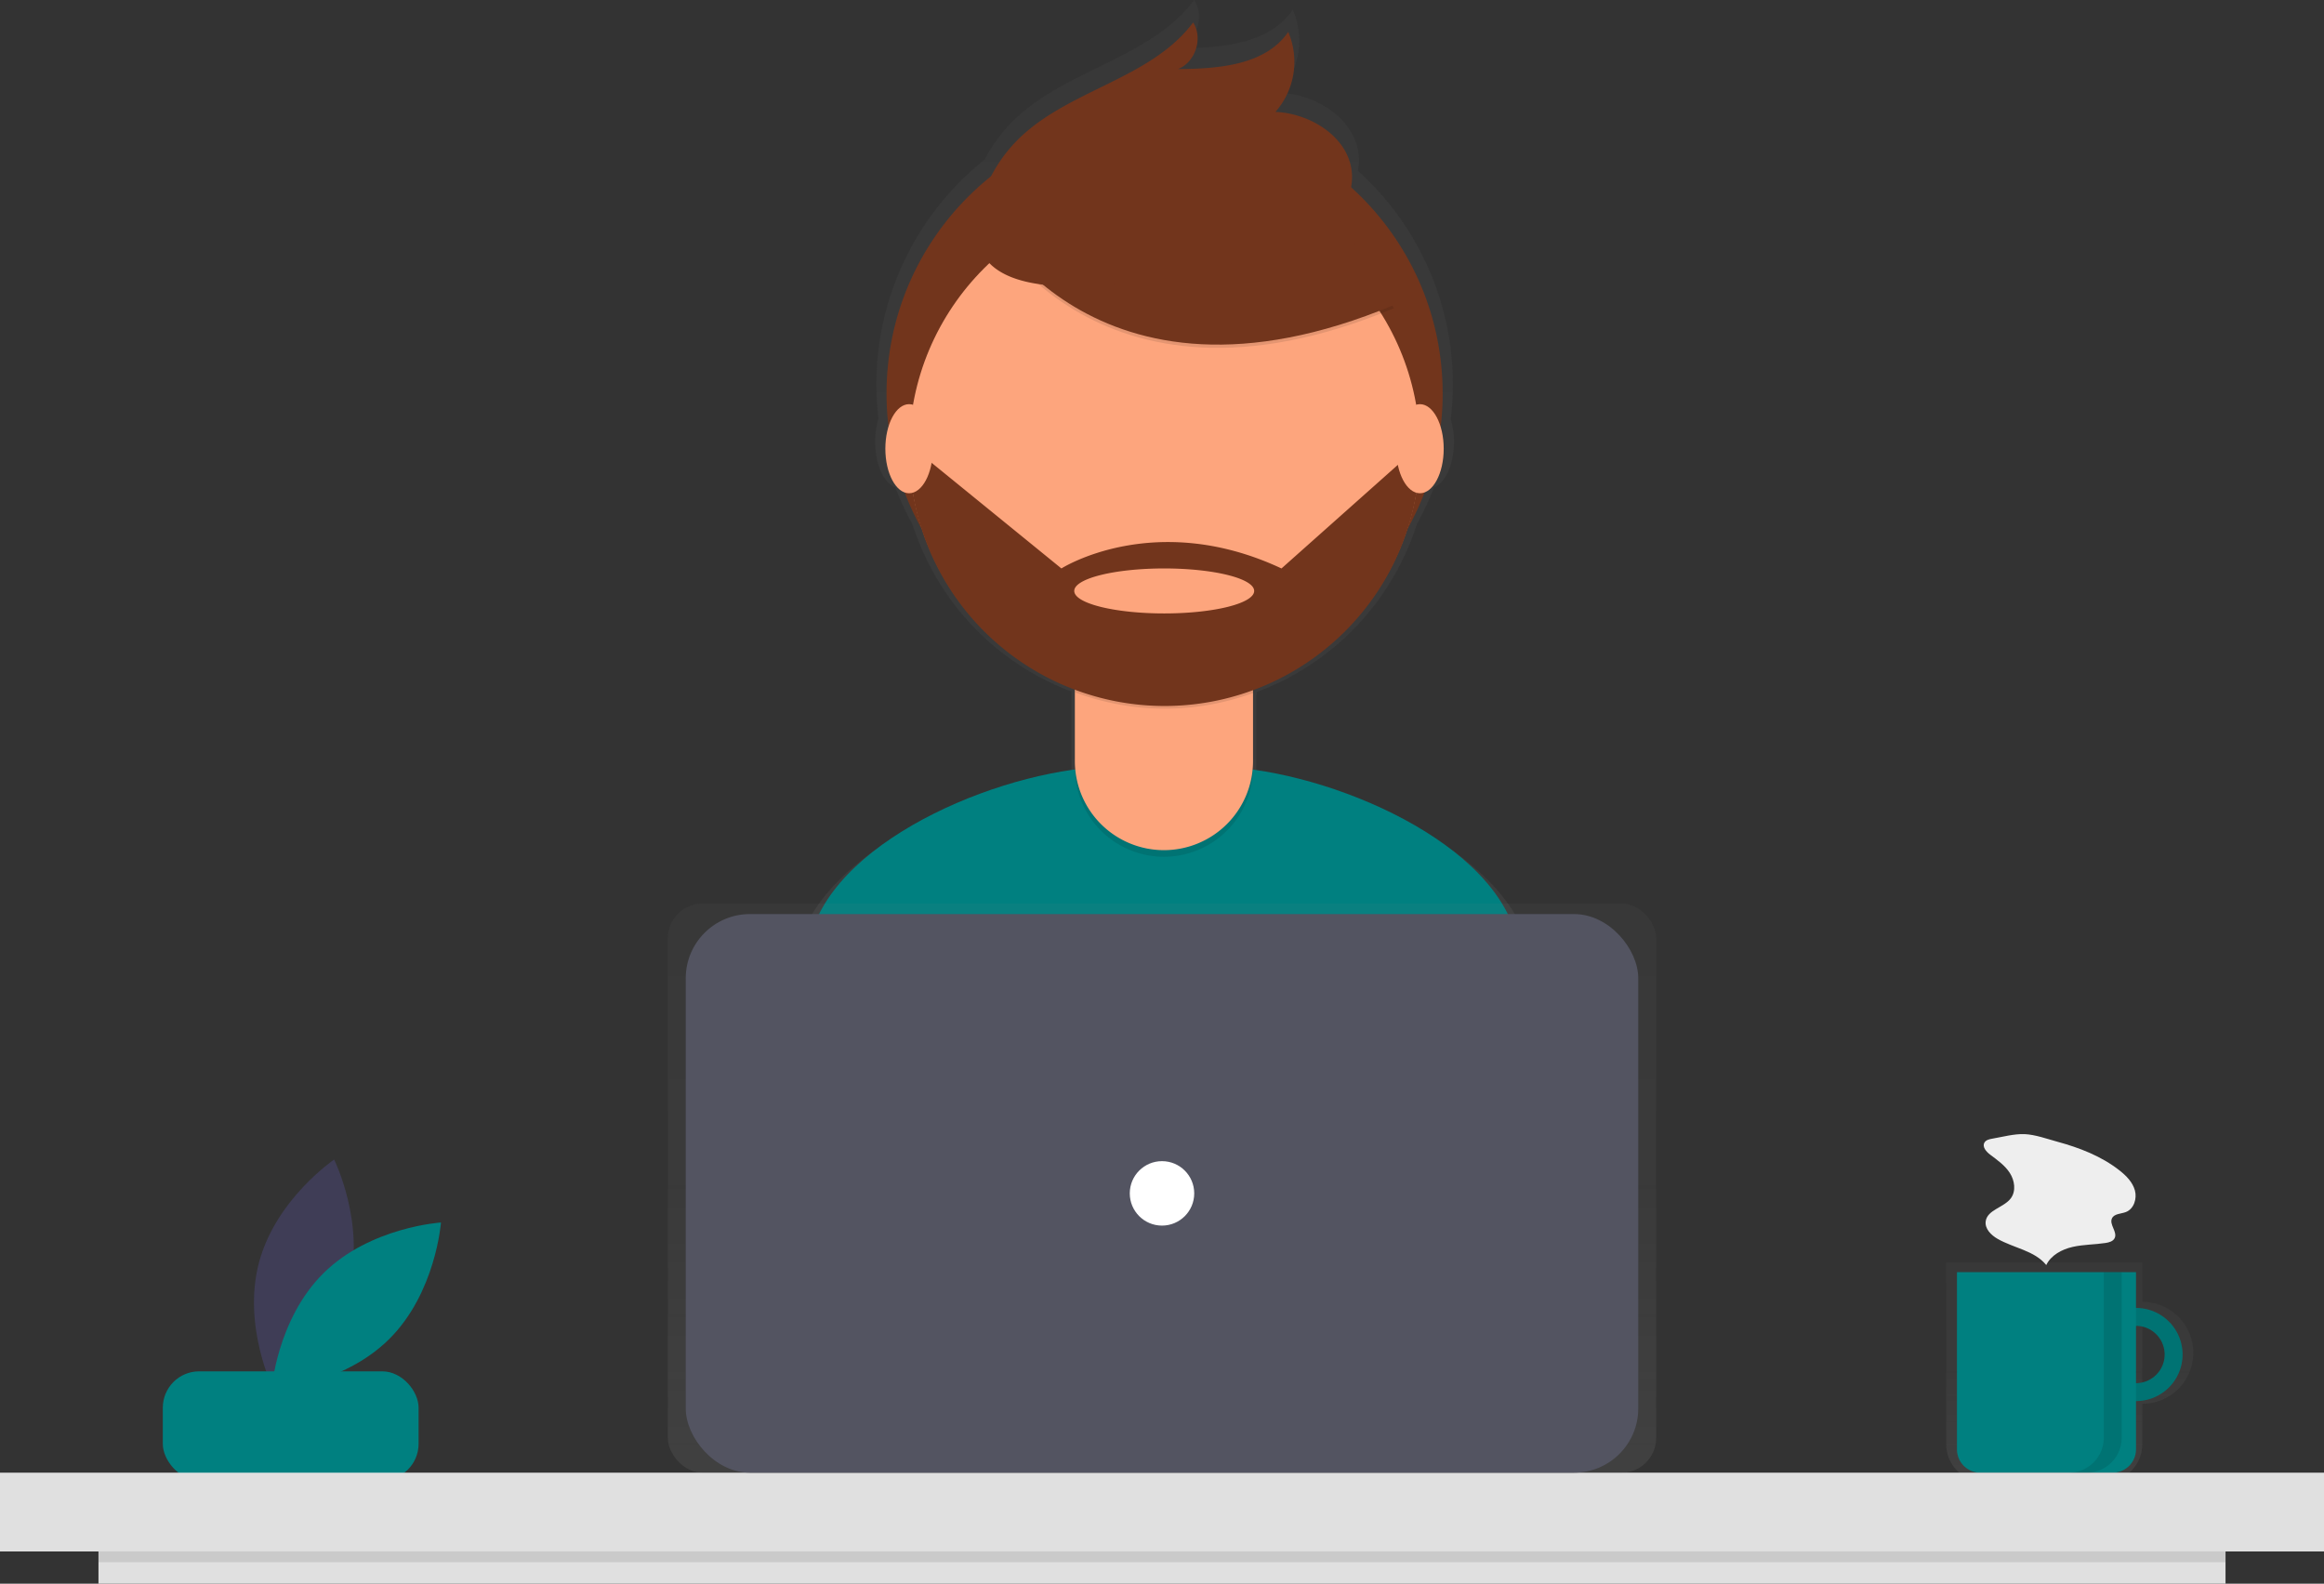 <svg id="e2165270-d70d-4354-9ac9-1848d055b0c2" data-name="Layer 1" xmlns="http://www.w3.org/2000/svg" xmlns:xlink="http://www.w3.org/1999/xlink" width="971.44" height="662" viewBox="0 0 971.44 662"><rect x="0" y="0" width="971.44" height="662" fill="#333333" stroke="none"/><defs><linearGradient id="afa9b5ae-644d-481c-a512-b5b81b77e42b" x1="979.446" y1="738.59" x2="979.446" y2="646.785" gradientUnits="userSpaceOnUse"><stop offset="0" stop-color="gray" stop-opacity="0.25"/><stop offset="0.535" stop-color="gray" stop-opacity="0.12"/><stop offset="1" stop-color="gray" stop-opacity="0.1"/></linearGradient><linearGradient id="bf9220ea-365d-417c-960f-9ff5535a2d22" x1="600.652" y1="650.105" x2="600.652" y2="119" xlink:href="#afa9b5ae-644d-481c-a512-b5b81b77e42b"/><linearGradient id="b4202d31-0de8-4369-b735-813ee4300deb" x1="485.72" y1="615.598" x2="485.72" y2="377.704" xlink:href="#afa9b5ae-644d-481c-a512-b5b81b77e42b"/></defs><title>Designer</title><path d="M260.114,656.809c-6.985,26.598-31.459,43.22-31.459,43.22s-13.15-26.502-6.166-53.1,31.459-43.22,31.459-43.22S267.098,630.211,260.114,656.809Z" transform="translate(-114.28 -119)" fill="#3f3d56"/><path d="M249.52,651.183c-19.563,19.327-21.751,48.831-21.751,48.831s29.528-1.831,49.091-21.159,21.751-48.831,21.751-48.831S269.082,631.855,249.52,651.183Z" transform="translate(-114.28 -119)" fill="#008080"/><rect x="68.053" y="573.241" width="106.916" height="45.496" rx="15.198" fill="#008080"/><g opacity="0.7"><path d="M1009.774,663.178V646.785H927.805V722.606a15.984,15.984,0,0,0,15.984,15.984h50.001a15.984,15.984,0,0,0,15.984-15.984V705.802a21.312,21.312,0,0,0,0-42.624Zm0,34.427v-26.23a13.115,13.115,0,0,1,0,26.23Z" transform="translate(-114.28 -119)" fill="url(#afa9b5ae-644d-481c-a512-b5b81b77e42b)"/></g><path d="M1007.137,665.744a19.459,19.459,0,1,0,19.459,19.459A19.459,19.459,0,0,0,1007.137,665.744Zm0,31.433a11.975,11.975,0,1,1,11.975-11.975A11.975,11.975,0,0,1,1007.137,697.178Z" transform="translate(-114.28 -119)" fill="#008080"/><path d="M1007.137,665.744a19.459,19.459,0,1,0,19.459,19.459A19.459,19.459,0,0,0,1007.137,665.744Zm0,31.433a11.975,11.975,0,1,1,11.975-11.975A11.975,11.975,0,0,1,1007.137,697.178Z" transform="translate(-114.28 -119)" opacity="0.1"/><path d="M818.016,531.776H892.857a0,0,0,0,1,0,0v74.072a9.75,9.75,0,0,1-9.75,9.75H827.766a9.75,9.75,0,0,1-9.75-9.75V531.776A0,0,0,0,1,818.016,531.776Z" fill="#008080"/><rect y="615.598" width="971.44" height="32.93" fill="#e0e0e0"/><g opacity="0.7"><path d="M753.249,514.265c-10.412-37.792-69.438-65.389-113.851-71.508.006-.279.021-.555.021-.836V409.571c.047-.017.096-.032.143-.049v-1.226A110.939,110.939,0,0,0,706.573,338.064a119.882,119.882,0,0,0,7.15-15.416c4.741-1.726,8.322-9.545,8.322-18.939a33.069,33.069,0,0,0-1.338-9.495,121.528,121.528,0,0,0,.889-14.419,120.179,120.179,0,0,0-39.697-89.382,23.448,23.448,0,0,0,.375-5.877c-1.005-15.527-17.589-26.076-33.133-26.781a32.8,32.8,0,0,0,5.531-34.637c-9.911,14.439-30.259,15.974-47.772,16.088,7.557-2.926,10.957-13.397,6.562-20.205-18.304,24.534-53.985,29.077-75.756,50.594a63.863,63.863,0,0,0-11.78,16.067,120.241,120.241,0,0,0-45.319,94.135,121.556,121.556,0,0,0,.872,14.289,32.964,32.964,0,0,0-1.38,9.625c0,9.437,3.615,17.28,8.388,18.958a119.884,119.884,0,0,0,7.183,15.467,110.917,110.917,0,0,0,66.541,69.985v33.802c0,.26.014.517.02.776-44.581,6.014-104.079,33.828-114.398,71.924-8.911,32.899-18.424,69.028-23.157,90.241,40.568,28.506,125.693,45.243,179.041,45.243,50.687,0,133.533-15.107,172.907-41.063C772.361,585.734,762.548,548.018,753.249,514.265Z" transform="translate(-114.28 -119)" fill="url(#bf9220ea-365d-417c-960f-9ff5535a2d22)"/></g><path d="M603.61,640.722c48.896,0,128.814-14.573,166.797-39.612-4.114-22.484-13.58-58.868-22.55-91.428-11.424-41.468-83.528-70.216-126.54-70.216h-41.449c-43.146,0-115.353,28.915-126.634,70.56-8.596,31.736-17.773,66.589-22.338,87.052C470.031,624.575,552.148,640.722,603.61,640.722Z" transform="translate(-114.28 -119)" fill="#008080"/><circle cx="486.807" cy="164.497" r="116.236" fill="#72351c"/><path d="M449.291,261.311H523.77a0,0,0,0,1,0,0v59.583a37.239,37.239,0,0,1-37.239,37.239h-0a37.239,37.239,0,0,1-37.239-37.239V261.311A0,0,0,0,1,449.291,261.311Z" opacity="0.1"/><path d="M459.974,258.553H513.087a10.683,10.683,0,0,1,10.683,10.683v48.9a37.239,37.239,0,0,1-37.239,37.239h-0a37.239,37.239,0,0,1-37.239-37.239V269.236A10.683,10.683,0,0,1,459.974,258.553Z" fill="#fda57d"/><path d="M563.709,408.434a107.191,107.191,0,0,0,74.479.206v-9.149H563.709Z" transform="translate(-114.28 -119)" opacity="0.1"/><circle cx="486.807" cy="187.668" r="106.753" fill="#fda57d"/><path d="M525.046,209.565S570.036,300.888,696.948,247.84L667.402,201.507l-52.376-18.802Z" transform="translate(-114.28 -119)" opacity="0.1"/><path d="M525.046,208.222s44.99,91.323,171.901,38.275L667.402,200.164,615.026,181.362Z" transform="translate(-114.28 -119)" fill="#72351c"/><path d="M524.647,202.052a61.67,61.67,0,0,1,15.285-24.863c21.001-20.757,55.422-25.139,73.079-48.806,4.24,6.568.959,16.668-6.33,19.491,16.894-.11,36.523-1.59,46.084-15.519a31.642,31.642,0,0,1-5.336,33.413c14.994.681,30.993,10.857,31.962,25.835.646,9.979-5.611,19.427-13.811,25.149s-18.121,8.35-27.886,10.503C609.188,233.54,506.046,259.882,524.647,202.052Z" transform="translate(-114.28 -119)" fill="#72351c"/><path d="M707.836,307.602h-2.83l-55.062,49.019c-53.048-24.845-91.994,0-91.994,0L500.201,309.617l-5.823.732a106.75,106.75,0,0,0,213.458-2.746ZM600.924,375.423c-20.768,0-37.603-4.209-37.603-9.401s16.836-9.401,37.603-9.401,37.603,4.209,37.603,9.401S621.692,375.423,600.924,375.423Z" transform="translate(-114.28 -119)" fill="#72351c"/><ellipse cx="380.011" cy="187.566" rx="9.93" ry="18.62" fill="#fda57d"/><ellipse cx="593.545" cy="187.566" rx="9.93" ry="18.62" fill="#fda57d"/><g opacity="0.7"><rect x="279.158" y="377.704" width="413.124" height="237.894" rx="14.5" fill="url(#b4202d31-0de8-4369-b735-813ee4300deb)"/></g><rect x="286.642" y="382.093" width="398.156" height="233.505" rx="26.835" fill="#535461"/><circle cx="485.72" cy="498.846" r="13.471" fill="#fff"/><rect x="41.163" y="648.529" width="889.115" height="13.471" fill="#e0e0e0"/><rect x="41.163" y="648.529" width="889.115" height="4.49" opacity="0.1"/><path d="M993.665,650.776v69.228a14.594,14.594,0,0,1-14.594,14.594h7.484a14.594,14.594,0,0,0,14.594-14.594V650.776Z" transform="translate(-114.28 -119)" opacity="0.1"/><path d="M947.064,594.979c-1.262.216-2.686.557-3.305,1.678-.982,1.78.797,3.786,2.421,5.009,2.999,2.259,6.16,4.478,8.199,7.632s2.679,7.554.451,10.576c-2.91,3.946-9.852,4.795-10.524,9.652-.431,3.118,2.264,5.778,4.995,7.343,6.741,3.862,15.432,4.892,20.315,10.935,2.02-4.154,6.538-6.555,11.042-7.58s9.183-.949,13.749-1.644c1.474-.225,3.135-.675,3.794-2.012,1.276-2.59-2.362-5.697-1.106-8.298.956-1.979,3.763-1.826,5.813-2.618,3.338-1.291,4.715-5.587,3.767-9.038s-3.624-6.148-6.438-8.36c-7.584-5.96-16.704-9.464-25.927-11.985-4.29-1.172-9.326-3.011-13.781-3.189C956.227,592.907,951.322,594.251,947.064,594.979Z" transform="translate(-114.28 -119)" fill="#eee"/></svg>